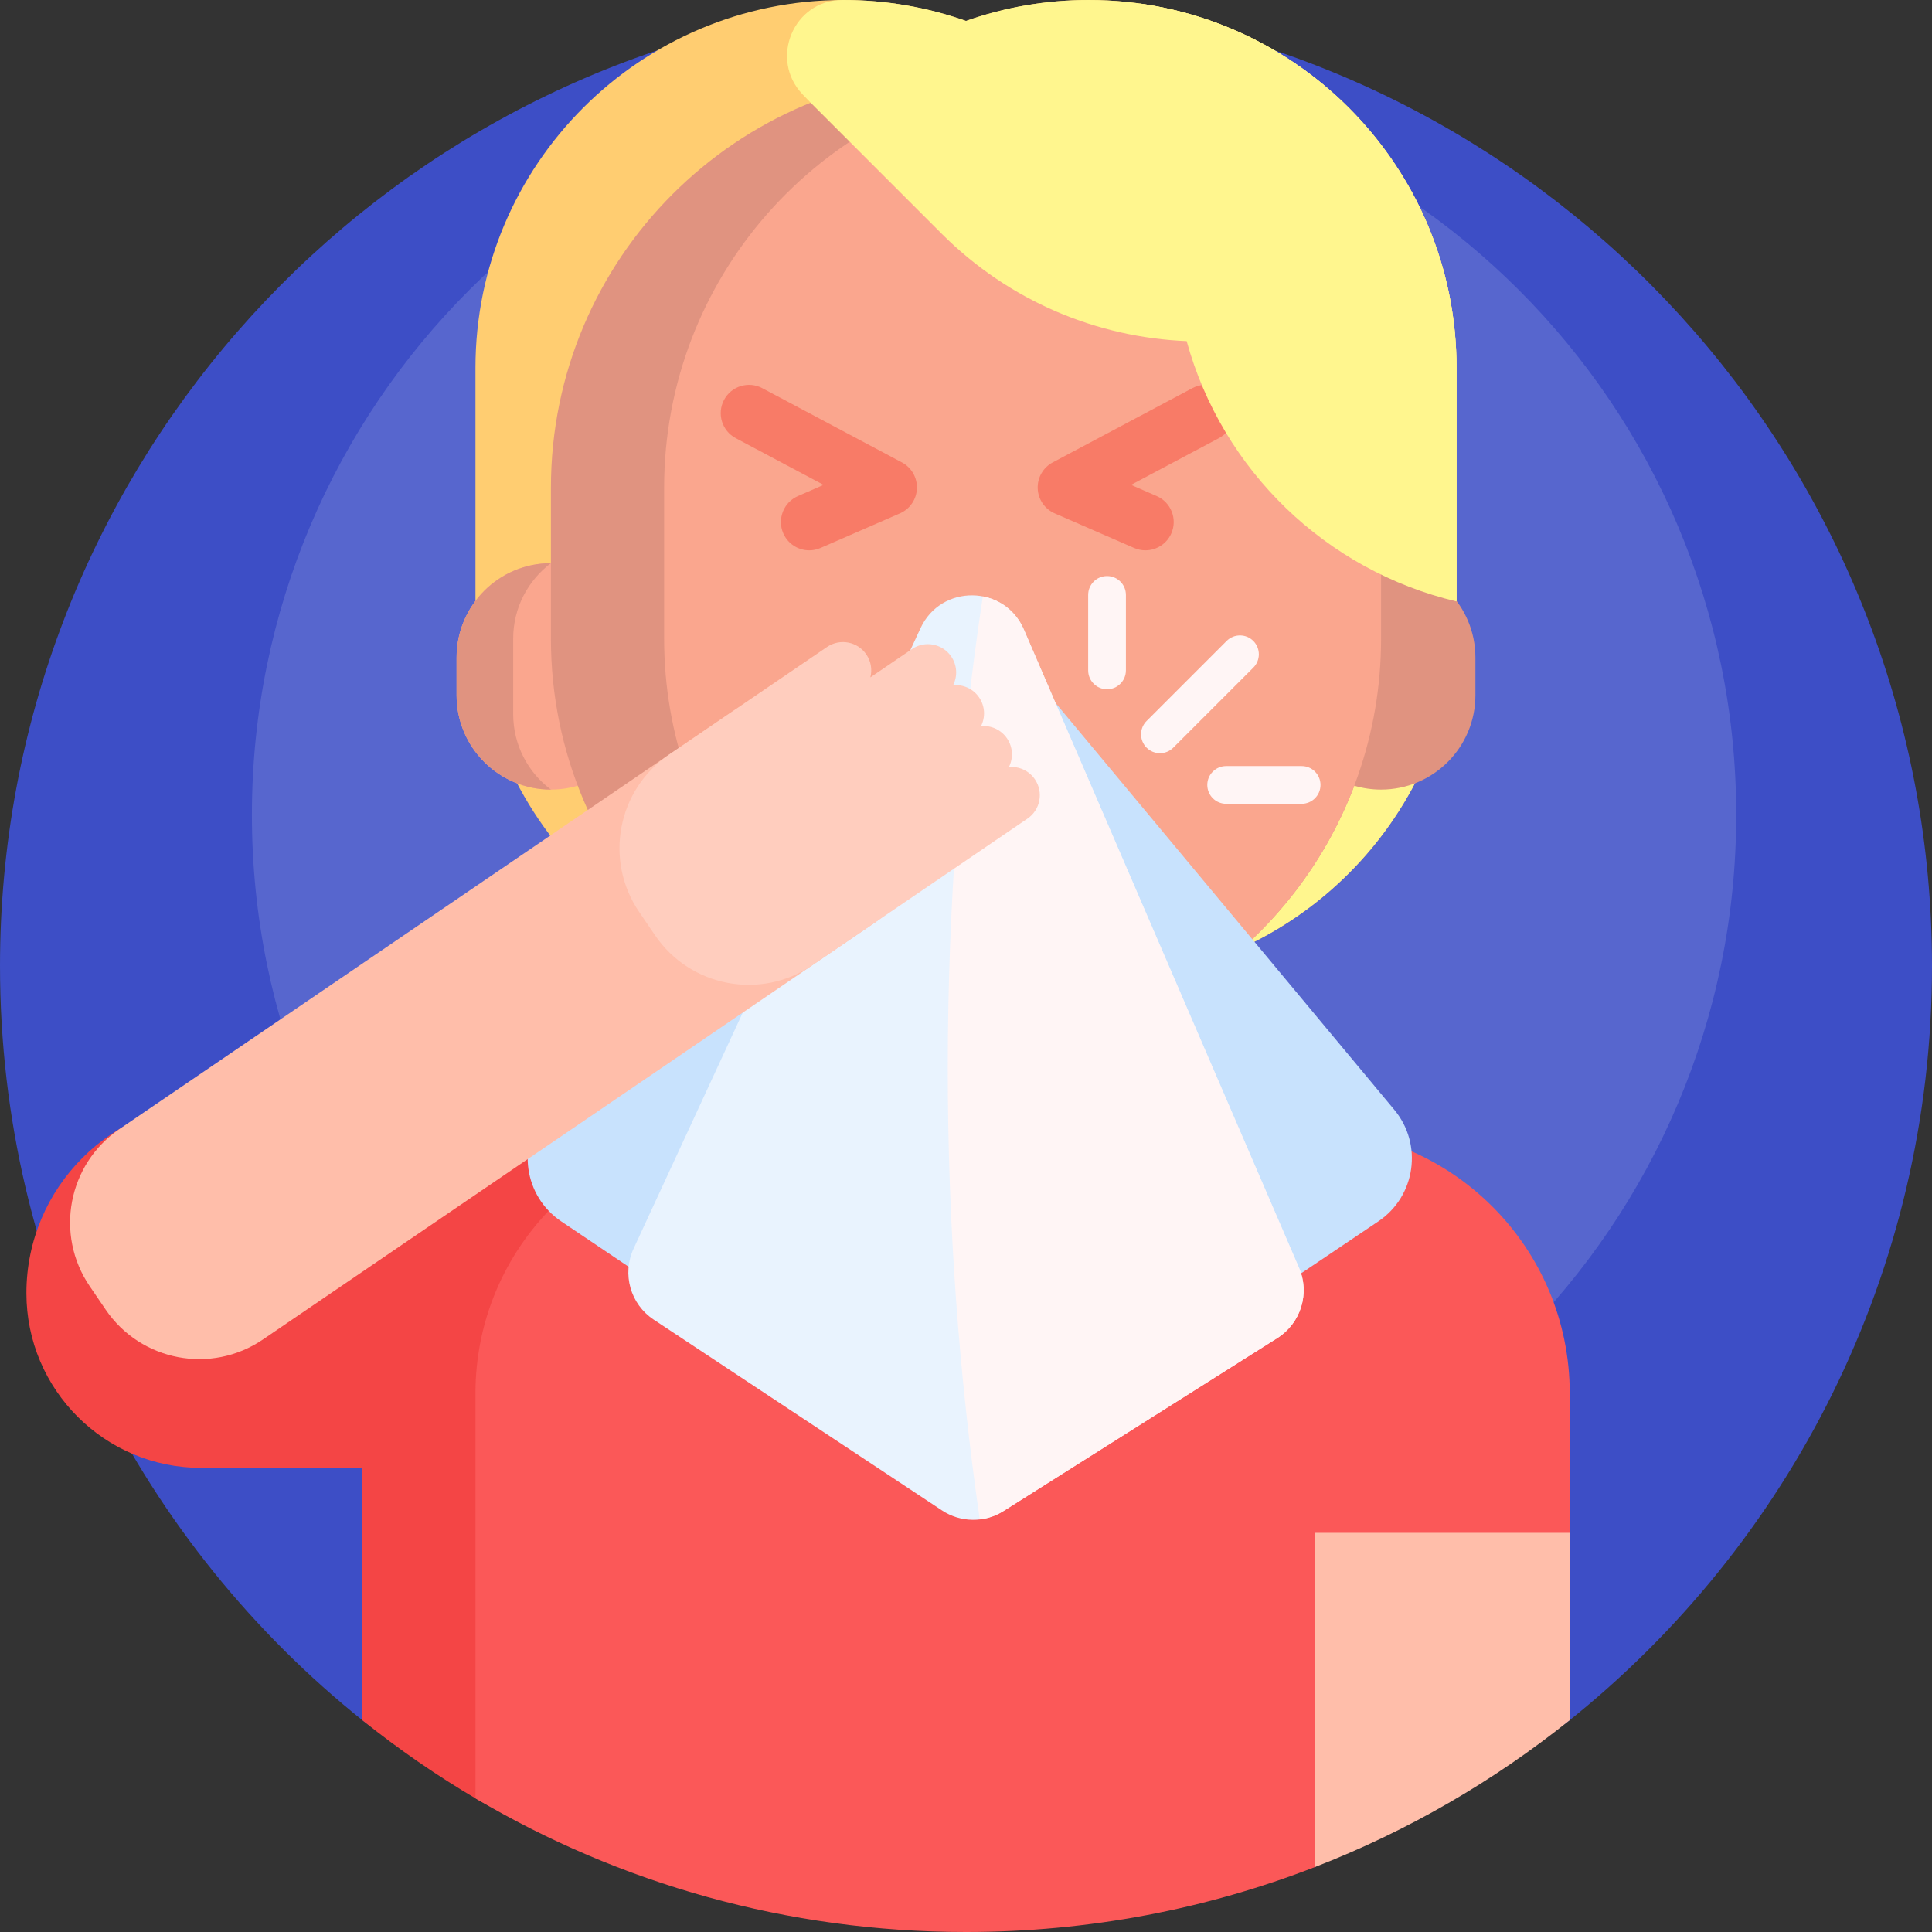 <svg id="Capa_1" enable-background="new 0 0 512 512" height="512" viewBox="0 0 512 512" width="512" xmlns="http://www.w3.org/2000/svg"><rect x="0" y="0" width="512" height="512" fill="#333333" stroke="none"/><g><path d="m0 256c0-128.633 94.872-235.107 218.461-253.267 11.669 10.674 24.321 16.517 37.539 16.517s25.87-5.843 37.539-16.517c123.589 18.16 218.461 124.634 218.461 253.267 0 81.187-37.793 153.547-96.746 200.447-4.363 3.471-10.477 3.733-15.082.589-41.061-28.035-90.702-44.428-144.172-44.428-53.272 0-102.744 16.272-143.716 44.117-4.883 3.319-11.358 3.063-15.97-.622-58.705-46.91-96.314-119.114-96.314-200.103z" fill="#3d4ec6"/><path d="m460.116 215.929c0 108.623-88.056 196.679-196.679 196.679s-196.679-88.056-196.679-196.679 88.056-196.679 196.679-196.679 196.679 88.056 196.679 196.679z" fill="#5766ce"/><path d="m386 97.5v65c0 53.848-43.652 97.5-97.5 97.5-11.396 0-22.335-1.955-32.5-5.548-10.165 3.593-21.104 5.548-32.5 5.548-53.848 0-97.5-43.652-97.5-97.5v-65c0-53.848 43.652-97.5 97.5-97.5 11.396 0 22.335 1.955 32.5 5.548 10.165-3.593 21.104-5.548 32.5-5.548 53.848 0 97.5 43.652 97.5 97.5z" fill="#ffcd71"/><path d="m386 97.5v65c0 49.18-36.413 89.856-83.75 96.538-47.337-6.682-83.75-47.357-83.75-96.538v-65c0-49.18 36.413-89.856 83.75-96.538 47.337 6.682 83.75 47.358 83.75 96.538z" fill="#fff68e"/><path d="m171 174.25v10c0 13.807-11.193 25-25 25s-25-11.193-25-25v-10c0-13.807 11.193-25 25-25s25 11.193 25 25z" fill="#faa68e"/><path d="m193 347.75v91.099c0 34.139-37.093 55.312-66.525 38.013-10.678-6.276-20.86-13.303-30.475-21.011v-66.851h-42.698c-25.572 0-46.302-20.73-46.302-46.302 0-28 22.698-50.698 50.698-50.698h98c17.288 0 37.302 47.271 37.302 55.75z" fill="#f44545"/><path d="m416 369.25v41.177c0 11.514-5.696 22.269-15.185 28.79-13.921 9.567-28.835 17.792-44.557 24.49-2.565 1.093-5.151 30.06-7.758 31.071-28.689 11.122-59.882 17.222-92.5 17.222-47.457 0-91.897-12.913-130-35.417v-107.333c0-38.66 31.34-70 70-70h150c38.66 0 70 31.34 70 70z" fill="#fb5858"/><path d="m136 169.25v20c0 8.178 3.927 15.439 9.998 20-13.806-.001-24.998-11.194-24.998-25v-10c0-13.806 11.192-24.999 24.998-25-6.071 4.561-9.998 11.822-9.998 20zm230-20v-20c0-60.751-49.249-110-110-110-60.751 0-110 49.249-110 110v40c0 60.751 49.249 110 110 110 47.027 0 87.162-29.511 102.895-71.024 2.252.666 4.637 1.024 7.105 1.024 13.807 0 25-11.193 25-25v-10c0-13.807-11.193-25-25-25z" fill="#e09380"/><path d="m366 129.25v40c0 50.792-34.425 93.543-81.216 106.195-9.023 2.44-18.545 2.44-27.568 0-46.791-12.652-81.216-55.403-81.216-106.195v-40c0-55.663 41.345-101.669 95-108.985 53.655 7.316 95 53.322 95 108.985z" fill="#faa68e"/><path d="m242.994 129.465c-.112 2.876-1.86 5.435-4.499 6.584l-21.046 9.169c-.976.425-1.992.626-2.992.626-2.894 0-5.65-1.685-6.88-4.507-1.654-3.797.083-8.217 3.88-9.871l6.804-2.964-23.283-12.38c-3.657-1.944-5.046-6.485-3.101-10.143s6.486-5.046 10.143-3.102l37 19.673c2.543 1.352 4.086 4.039 3.974 6.915zm83.126-23.486c-1.945-3.658-6.486-5.046-10.143-3.102l-37 19.673c-2.542 1.352-4.085 4.038-3.973 6.914s1.86 5.435 4.499 6.584l21.046 9.169c.976.425 1.992.626 2.992.626 2.894 0 5.65-1.685 6.88-4.507 1.654-3.797-.083-8.217-3.88-9.871l-6.804-2.964 23.283-12.38c3.657-1.943 5.045-6.484 3.1-10.142z" fill="#f87b67"/><path d="m365.271 323.679-20.21 13.601c-53.24 35.829-122.88 35.829-176.121 0l-20.21-13.601c-9.897-6.661-11.865-20.418-4.23-29.585l98.219-117.944c7.43-8.923 21.133-8.923 28.563 0l98.219 117.944c7.634 9.167 5.667 22.925-4.23 29.585z" fill="#c8e2fd"/><path d="m338.495 354.611-72.576 45.837c-4.991 3.152-11.366 3.084-16.288-.174l-76.394-50.557c-6.18-4.09-8.447-12.079-5.337-18.805l76.043-164.435c5.444-11.773 22.254-11.553 27.389.358l72.927 169.154c2.923 6.781.478 14.68-5.764 18.622z" fill="#e9f3fe"/><path d="m251.17 283.12c0-43.159 3.224-85.06 9.292-125.069 4.541.873 8.724 3.808 10.87 8.784l72.927 169.154c2.923 6.78.478 14.678-5.764 18.621l-72.576 45.837c-1.938 1.224-4.085 1.962-6.275 2.217-5.539-38.335-8.474-78.367-8.474-119.544z" fill="#fff5f5"/><path d="m298.377 157.661v20c0 2.761-2.239 5-5 5s-5-2.239-5-5v-20c0-2.761 2.239-5 5-5s5 2.239 5 5zm46.568 45.355h-20c-2.761 0-5 2.239-5 5s2.239 5 5 5h20c2.761 0 5-2.239 5-5s-2.238-5-5-5zm-12.803-33.158c-1.953-1.953-5.118-1.953-7.071 0l-21.213 21.213c-1.953 1.953-1.953 5.118 0 7.071 1.953 1.953 5.118 1.953 7.071 0l21.213-21.213c1.953-1.953 1.953-5.119 0-7.071z" fill="#fff5f5"/><path d="m386 97.5v61.891c-34.637-8.182-62.135-34.837-71.522-68.992-23.602-.964-46.92-10.456-64.939-28.475l-34.709-34.709s-.799-.823-2.087-2.16c-8.989-9.323-2.504-25.014 10.447-25.055h.31c11.396 0 22.335 1.955 32.5 5.548 10.165-3.593 21.104-5.548 32.5-5.548 53.848 0 97.5 43.652 97.5 97.5z" fill="#fff68e"/><path d="m28.005 347.072-4.223-6.198c-9.329-13.693-5.791-32.355 7.902-41.684l162.031-110.39c13.693-9.329 32.355-5.791 41.684 7.902l4.223 6.198c9.329 13.693 5.791 32.355-7.902 41.684l-162.031 110.389c-13.693 9.329-32.355 5.791-41.684-7.901zm320.495 59.146h67.5v49.633c-20.214 16.205-42.94 29.405-67.5 38.926z" fill="#ffbeaa"/><path d="m272.284 216.948-40.56 27.633c-.001.001-.003.002-.004.003l-16.432 11.195c-13.693 9.329-32.355 5.791-41.684-7.902l-4.223-6.198c-9.329-13.693-5.791-32.355 7.902-41.684l12.958-8.828.001-.001 28.925-19.706c3.423-2.332 8.089-1.448 10.421 1.975 1.261 1.851 1.581 4.066 1.068 6.079l11.013-7.503c3.423-2.332 8.089-1.448 10.421 1.975 1.59 2.334 1.684 5.245.499 7.601 2.626-.241 5.301.912 6.891 3.246s1.685 5.245.499 7.601c2.626-.241 5.301.912 6.891 3.246s1.684 5.245.499 7.601c2.626-.241 5.301.912 6.891 3.246 2.332 3.423 1.447 8.089-1.976 10.421z" fill="#ffcdbe"/></g></svg>